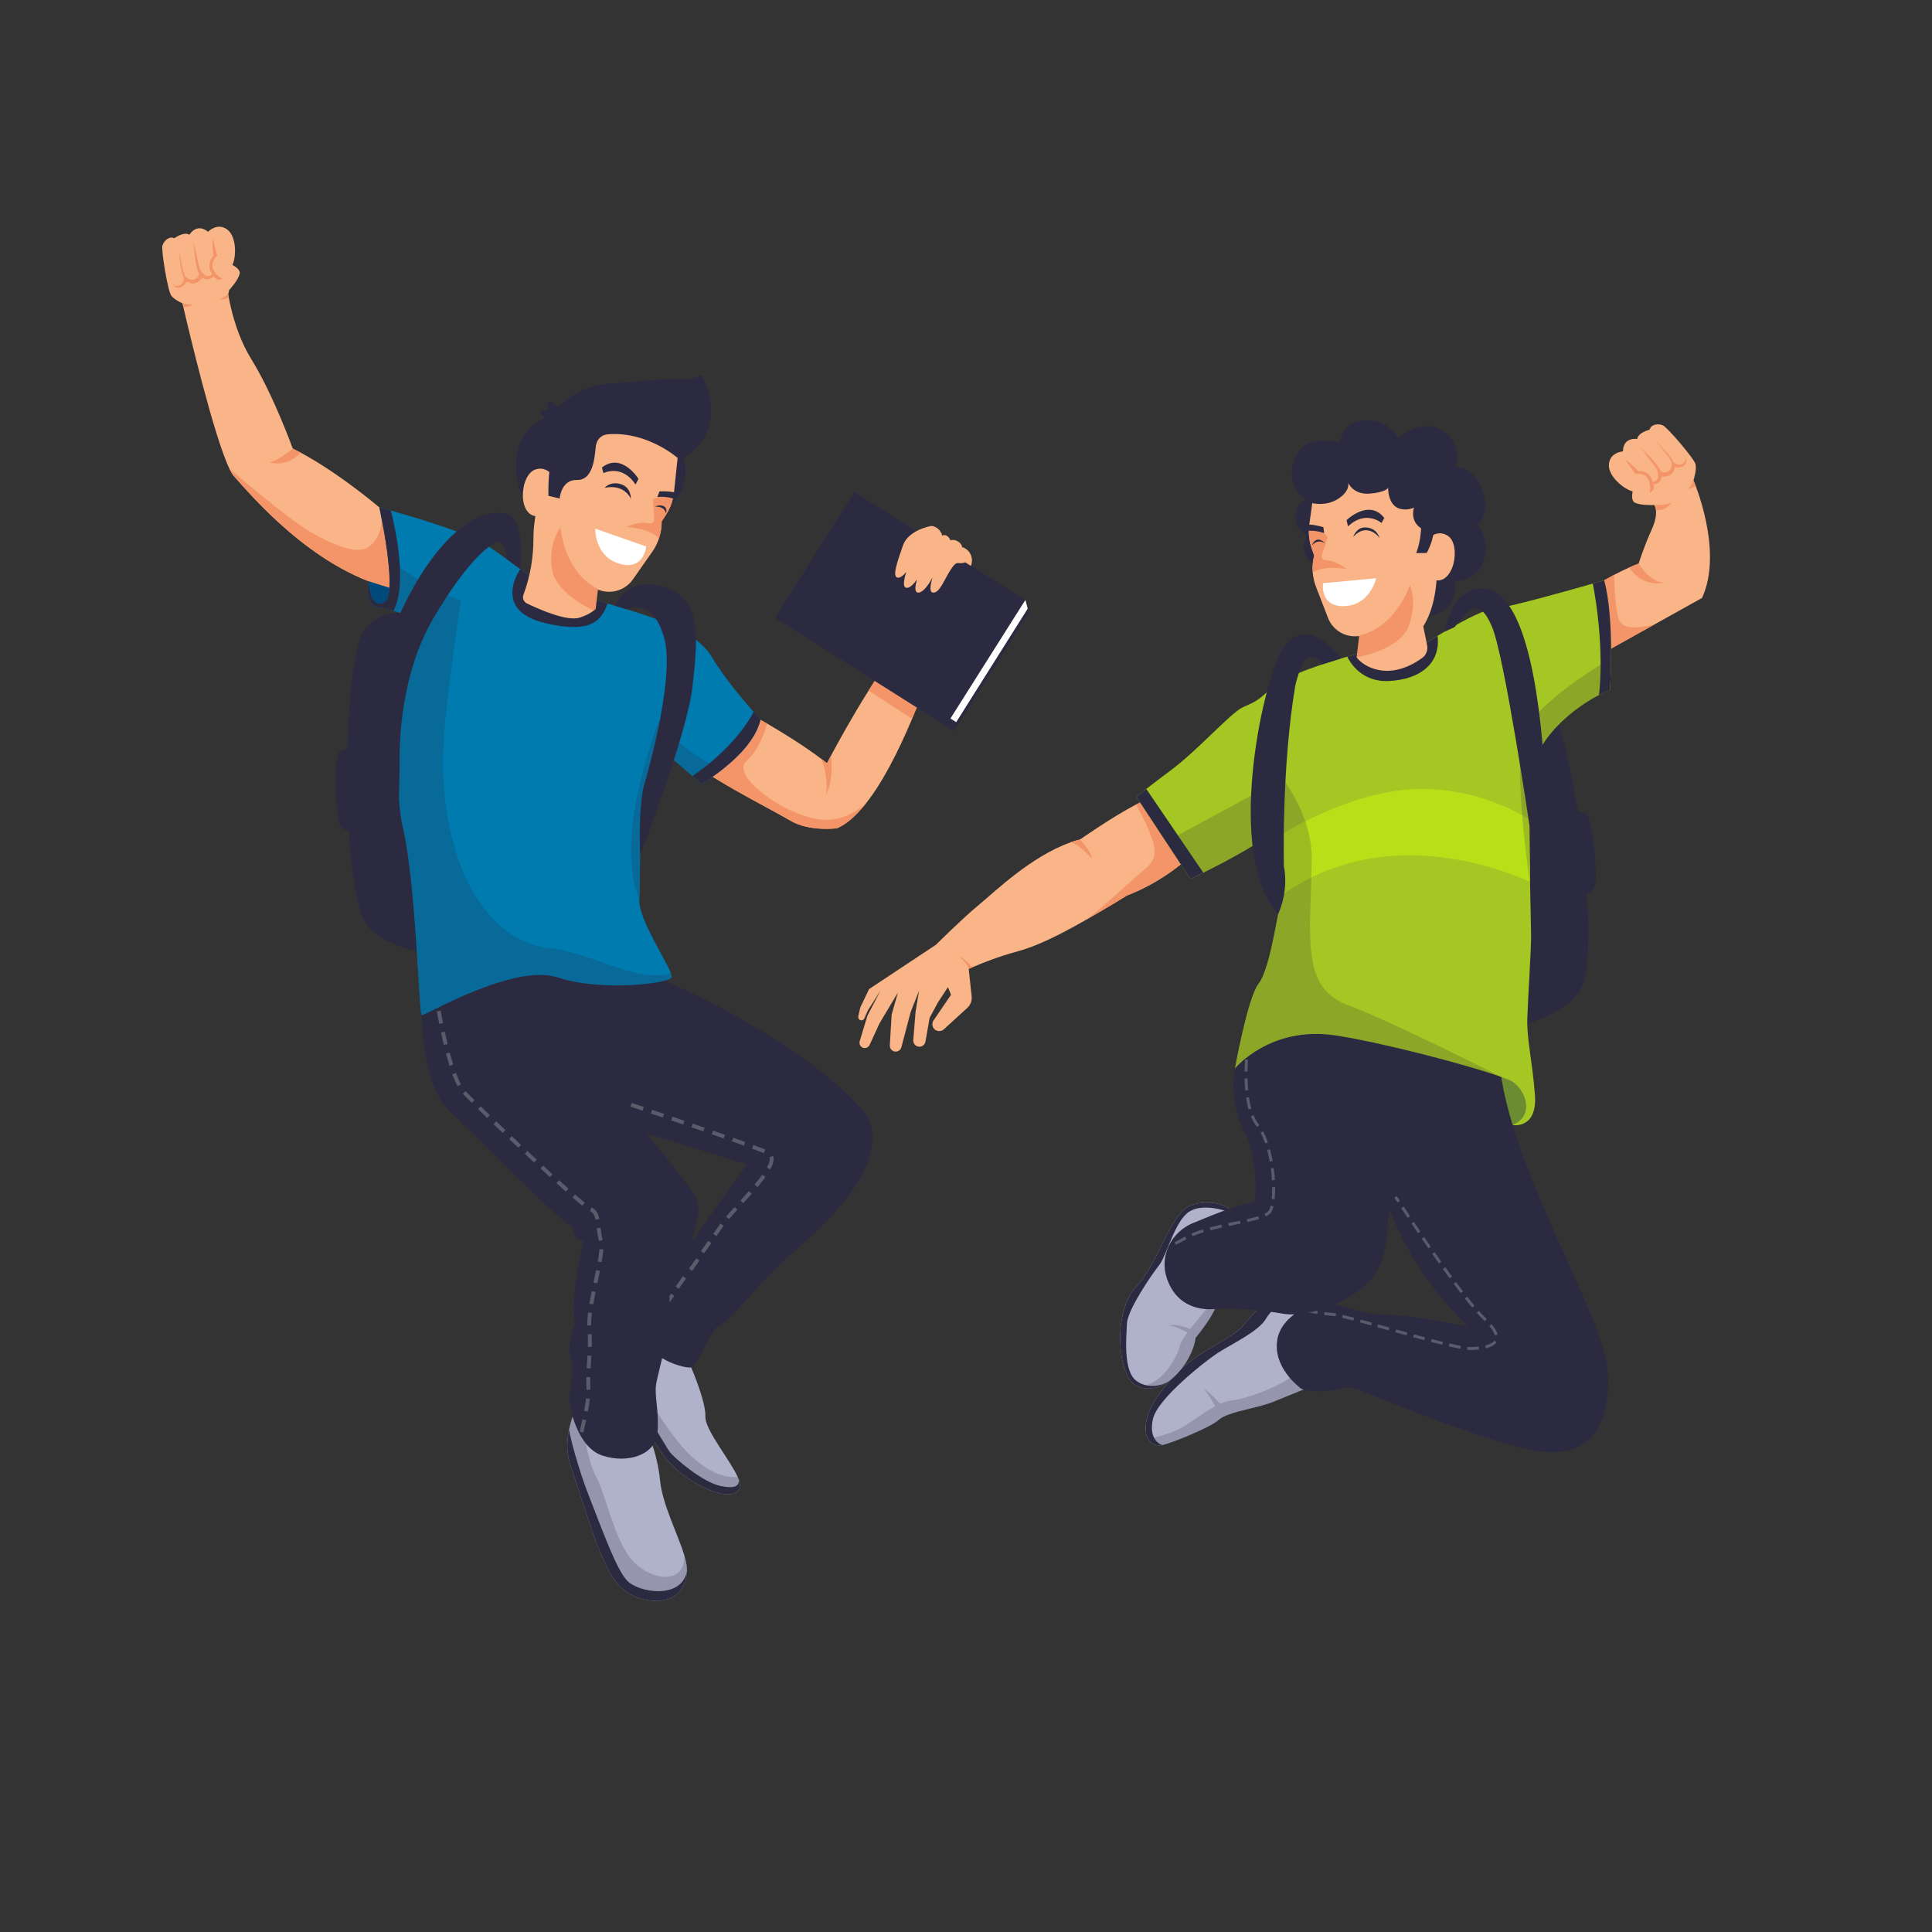 <?xml version="1.0" encoding="utf-8"?>
<!-- Generator: Adobe Illustrator 16.0.0, SVG Export Plug-In . SVG Version: 6.00 Build 0)  -->
<!DOCTYPE svg PUBLIC "-//W3C//DTD SVG 1.1//EN" "http://www.w3.org/Graphics/SVG/1.1/DTD/svg11.dtd">
<svg version="1.1" xmlns="http://www.w3.org/2000/svg" xmlns:xlink="http://www.w3.org/1999/xlink" x="0px" y="0px" width="500px"
	 height="500px" viewBox="0 0 500 500" enable-background="new 0 0 500 500" xml:space="preserve">
<rect x="0" y="0" width="500" height="500" fill="#333333" stroke="none"/>
<g id="BACKGROUND" display="none">
	<rect display="inline" fill="#F9FFF3" width="500" height="500"/>
</g>
<g id="OBJECTS">
	<path display="none" opacity="0.1" fill="#B0B1CA" d="M411.245,180.794c-8.958-34.793-41.655-32.63-72.635-26.174
		c-16.665,3.473-40.001,8.278-64.354,1.182c-52.415-15.274-112.683-19.089-142.383,0s-47.555,42.09-38.991,74.224
		c8.564,32.134,30.321,61.025,11.818,78.223c-18.502,17.198-18.192,82.333,57.893,87.404c76.084,5.072,68.539-67.943,118.787-64.553
		c50.247,3.39,153.394,52.817,157.75,16.982c4.357-35.835-51.605-61.396-31.544-120.901
		C411.568,215.373,415.339,196.696,411.245,180.794z"/>
	<g display="none">
		<path display="inline" opacity="0.1" fill="#B0B1CA" d="M236.293,123.852c0,0,1.943-12.478,7.414-11.992
			c1.514,0.135,2.544,1.669,3.219,3.317c0.416,1.016,1.869,0.944,2.17-0.111c1.448-5.07,4.408-12.809,8.996-12.809
			c4.745,0,4.902,8.854,4.558,14.247c-0.052,0.812,1.001,1.173,1.459,0.5c1.252-1.842,3.078-3.611,5.3-3.098
			c4.326,0.999,3.161,9.946,3.161,9.946H236.293z"/>
		<path display="inline" opacity="0.1" fill="#B0B1CA" d="M36.201,241.2c0,0,1.943-12.478,7.414-11.992
			c1.515,0.134,2.544,1.669,3.219,3.317c0.416,1.015,1.87,0.944,2.171-0.111c1.447-5.07,4.408-12.81,8.996-12.81
			c4.745,0,4.902,8.854,4.558,14.247c-0.052,0.813,1.001,1.173,1.458,0.5c1.251-1.842,3.078-3.61,5.3-3.098
			c4.327,0.999,3.162,9.946,3.162,9.946H36.201z"/>
		<path display="inline" opacity="0.1" fill="#B0B1CA" d="M421.164,191.346c0,0,1.942-12.478,7.414-11.992
			c1.514,0.134,2.544,1.669,3.219,3.317c0.416,1.015,1.869,0.944,2.171-0.111c1.447-5.07,4.408-12.81,8.996-12.81
			c4.745,0,4.902,8.854,4.558,14.247c-0.052,0.813,1.001,1.173,1.459,0.5c1.251-1.842,3.078-3.61,5.299-3.098
			c4.327,0.999,3.162,9.946,3.162,9.946H421.164z"/>
	</g>
	<g>
		<g>
			<g>
				<path fill="#F9B587" d="M305.588,223.668c0,0-5.714,4.961-13.936,8.086c0,0-4.72,2.951-10.761,6.392c0,0-0.003,0-0.003,0.002
					c-7.114,4.053-12.608,6.737-17.854,8.161c-4.415,1.196-8.335,2.701-11.298,3.984c-0.36,0.156-0.706,0.309-1.034,0.457h-0.003
					c-2.933,1.317-4.687,2.301-4.687,2.301l-3.676-8.659c0,0,6.681-6.638,10.628-9.905c4.89-4.05,13.75-12.756,24.139-16.513
					c0,0,0,0,0-0.003c0.829-0.298,1.623-0.533,2.376-0.69c0,0,8.351-5.847,14.458-9.037c2.025-1.056,3.802-1.82,4.949-1.983
					C298.888,206.262,308.669,215.254,305.588,223.668z"/>
				<path fill="#F39568" d="M282.605,222.215c0,0-3.479-3.858-5.501-4.24c0,0,0,0,0-0.003c0.829-0.298,1.623-0.533,2.376-0.69
					C279.48,217.282,282.297,220.119,282.605,222.215z"/>
				<path fill="#F39568" d="M305.588,223.668c0,0-5.714,4.961-13.936,8.086c0,0-4.72,2.951-10.761,6.392
					c4.203-2.98,10.842-9.352,15.94-13.711c3.481-2.977,1.559-6.778,0.145-10.335c-0.589-1.48-2.118-4.055-2.839-5.737
					c-0.031-0.072-0.135-0.078-0.199-0.118c2.025-1.056,3.802-1.82,4.949-1.983C298.888,206.262,308.669,215.254,305.588,223.668z"
					/>
			</g>
			<path fill="#F9B587" d="M250.351,247.464l1.113,10.422c0.118,1.103-0.297,2.196-1.116,2.945l-6.082,5.555
				c-0.725,0.662-1.849,0.61-2.509-0.115l0,0c-0.553-0.608-0.617-1.517-0.153-2.195l4.516-6.614l-0.782-2l-2.636,4.015l-2.12,3.949
				l-1.076,6.148c-0.157,0.895-1.029,1.477-1.915,1.277l0,0c-0.773-0.174-1.3-0.891-1.236-1.68l0.602-7.382l0.887-5.367
				l-2.179,5.533l-2.388,9.064c-0.158,0.6-0.664,1.044-1.279,1.123l0,0c-0.948,0.122-1.772-0.648-1.715-1.602l0.473-7.956
				l1.629-5.725l-4.756,7.964l-2.583,5.617c-0.285,0.62-0.984,0.936-1.638,0.74l0,0c-0.727-0.218-1.139-0.983-0.919-1.71
				l1.999-6.608l3.371-6.473l-3.279,5.147l-0.885,2.021c-0.184,0.421-0.675,0.613-1.096,0.429l0,0
				c-0.365-0.16-0.566-0.557-0.479-0.945l0.519-2.305l2.278-4.758l17.511-11.614C242.429,244.367,245.362,243.377,250.351,247.464z"
				/>
			<path fill="#F39568" d="M251.542,250.379c-0.36,0.155-0.511,0.224-0.838,0.372h-0.003c0,0-0.268-1.378-2.406-3.146
				C248.401,247.639,250.001,248.139,251.542,250.379z"/>
		</g>
		<path fill="#2C2A40" d="M412.664,229.656c-0.362,0.71-1.142,1.184-1.983,1.5c0.693,10.62,0.444,19.733-1.151,23.845
			c-4.919,12.663-46.793,18.853-56.86,9.658c-10.065-9.194-15.547-69.893-1.979-79.47c10.129-7.152,31.384-8.316,41.506-8.447
			c4.236-0.054,8.094,2.472,9.681,6.399c2.541,6.291,4.811,16.264,6.456,26.887c0.602,0.018,1.245,0.109,1.864,0.331
			C412.295,211.114,413.651,227.724,412.664,229.656z"/>
		<g>
			<path fill="#B0B1CA" d="M335.814,354.94c0.362,1.482,1.042,2.97,2.132,4.42c0,0-4.435,1.792-8.549,3.47
				c-3.134,1.279-8.266,2.041-11.59,3.31c-0.828,0.317-1.543,0.667-2.089,1.063c-0.141,0.101-0.27,0.206-0.385,0.314
				c-1.838,1.712-11.469,5.743-14.509,6.468c-0.308,0.073-0.546,0.113-0.705,0.113c-0.908,0-2.185-0.393-2.959-1.636v-0.003
				c-0.695-1.117-0.987-2.916-0.247-5.73c0.715-2.726,3.02-6.017,5.303-8.78c2.783-3.367,6.146-6.204,9.921-8.403
				c3.541-2.062,8-4.754,8.871-5.71c2.778-3.056,5.263-6.579,9.209-8.142c0.979-0.386,2.265-0.504,3.644-0.456
				c4.183,0.139,9.234,1.757,9.234,1.757S333.593,345.9,335.814,354.94z"/>
			<path fill="#2C2A40" d="M333.861,335.238c-1.912,1.384-4.949,3.804-6.197,6.007c-1.887,3.33-9.288,6.783-12.495,8.881
				c-3.207,2.097-15.563,11.76-16.775,17.063c-1.053,4.605,1.063,6.359,2.431,6.796c-0.307,0.072-0.546,0.111-0.703,0.111
				c-1.728,0-4.769-1.416-3.207-7.368c0.715-2.727,3.02-6.018,5.304-8.78c2.782-3.367,6.146-6.204,9.92-8.402
				c3.54-2.063,8-4.756,8.87-5.711c2.778-3.057,5.263-6.579,9.21-8.141C331.196,335.307,332.482,335.19,333.861,335.238z"/>
			<path opacity="0.2" fill="#2C2A40" d="M337.946,359.36c0,0-4.435,1.792-8.549,3.47c-3.134,1.279-8.266,2.041-11.59,3.31
				c-0.828,0.317-1.543,0.667-2.089,1.063c-0.141,0.101-0.27,0.206-0.385,0.314c-1.838,1.712-11.469,5.743-14.509,6.468
				c-0.308,0.073-0.546,0.113-0.705,0.113c-0.908,0-2.185-0.393-2.959-1.636v-0.003c0,0,6.291-1.392,9.563-3.487
				c2.109-1.354,4.988-3.544,7.757-5.019c-0.621-1.208-1.548-2.743-2.927-4.591c0.093,0.065,2.285,1.659,4.251,3.941
				c1.057-0.468,2.073-0.79,3-0.876c3.229-0.294,13.394-3.669,17.01-7.487C336.177,356.423,336.856,357.91,337.946,359.36z"/>
		</g>
		<g>
			<path fill="#B0B1CA" d="M314.231,326.145c-0.086,4.938,0.954,8.997,0.772,10.701c-0.327,3.126-5.59,9.375-5.59,9.375
				c-0.397,3.571-3.238,8.622-7.023,11.3v0.002c-0.018,0.013-0.035,0.025-0.053,0.035c-0.035,0.028-0.078,0.056-0.124,0.084
				c-2.207,1.51-4.719,2.207-7.253,1.341c-0.281-0.096-0.561-0.209-0.843-0.345c-4.845-2.333-6.35-19.049,0-25.738
				c6.126-6.455,8.715-19.735,14.803-21.216c6.083-1.479,9.209,1.15,9.209,1.15c-0.161,0.239-0.314,0.48-0.458,0.723
				C315.062,317.819,314.3,322.254,314.231,326.145z"/>
			<path fill="#2C2A40" d="M318.129,312.833c-0.16,0.239-0.313,0.481-0.458,0.723c-0.577-0.212-6.351-2.244-9.902,0.018
				c-3.742,2.383-5.84,11.432-7.813,13.898c-1.974,2.467-8.142,11.511-8.304,15.049c-0.166,3.535-0.987,12.25,2.383,14.801
				c3.182,2.405,7.035,1.036,8.18,0.321c-2.451,1.678-5.281,2.349-8.096,0.994c-4.846-2.331-6.351-19.047,0-25.737
				c6.125-6.456,8.716-19.735,14.801-21.216C315.004,310.203,318.129,312.833,318.129,312.833z"/>
			<path opacity="0.2" fill="#2C2A40" d="M315.004,336.846c-0.302,2.882-4.797,8.418-5.499,9.264l-0.058,0.07
				c-0.021,0.028-0.033,0.041-0.033,0.041c-0.397,3.571-3.238,8.622-7.023,11.3v0.002c-0.018,0.013-0.035,0.025-0.053,0.035
				c-0.035,0.028-0.078,0.056-0.124,0.084c-2.207,1.51-4.719,2.207-7.253,1.341c0.396-0.199,0.894-0.37,1.521-0.498
				c4.311-0.884,8.021-6.858,8.838-10.13c0.244-0.974,1.007-2.199,1.971-3.495c-1.472-0.849-3.433-1.782-4.952-1.805
				c0,0,1.98-0.718,5.627,0.921c2.217-2.816,5.025-5.773,5.346-7.13c0.503-2.134,0.921-10.701,0.921-10.701
				C314.146,331.082,315.186,335.142,315.004,336.846z"/>
		</g>
		<g>
			<path fill="#F9B587" d="M440.489,154.745l-12.335,6.873l-12.458,6.942c0,0-5.016-11.348-0.535-18.379
				c0,0,1.046-0.612,2.575-1.416c1.12-0.589,2.502-1.28,3.92-1.912c0.81-0.36,1.634-0.701,2.428-0.989c0,0,1.233-4.098,3.33-8.711
				c1.113-2.445,1.254-4.115,1.14-5.141c-0.101-0.91-0.399-1.32-0.399-1.32s6.414-3.234,10.114-6.367
				C438.269,124.325,446.163,142.41,440.489,154.745z"/>
			<path fill="#F39568" d="M430.375,150.84c0,0-5.289,1.322-8.719-3.986c0.81-0.36,1.634-0.701,2.428-0.989
				C424.084,145.864,426.509,150.181,430.375,150.84z"/>
			<path fill="#F39568" d="M428.154,161.618l-12.458,6.942c0,0-5.016-11.348-0.535-18.379c0,0,1.046-0.612,2.575-1.416
				c0,0,0.139,9.646,1.456,12.026C420.507,163.175,424.947,162.365,428.154,161.618z"/>
			<g>
				<path fill="#F9B587" d="M438.269,124.325c-1.479,1.65-7.973,6.293-8.925,6.747c-0.333,0.158-0.792-0.044-1.246-0.375
					c-0.441,0.022-3.345,0.141-4.938-0.58c-0.876-0.397-0.864-1.635-0.637-2.948c-2.104-0.508-6.204-3.72-6.147-6.777
					c0.062-3.33,3.639-3.577,3.639-3.577c0.062-3.824,3.7-3.207,3.7-3.207c0.185-1.665,3.207-2.405,3.207-2.405
					c0.309-1.418,2.282-1.665,3.454-1.11s8.141,8.634,8.449,10.114C439.132,121.688,438.269,124.325,438.269,124.325z"/>
				<path fill="#F39568" d="M427.92,125.327c0.506,1.912-1.103,2.158-1.103,2.158c0.325-0.249,0.301-1.065,0.21-1.769
					c0,0-0.013-0.479-0.19-1.051c-0.002-0.002-0.002-0.002-0.002-0.005c-0.195-0.625-0.593-1.359-1.395-1.72
					c-1.442-0.644-2.097-0.205-2.097-0.205l-2.866-3.886c1.479,0.893,3.453,3.022,3.453,3.022c2.549-0.104,3.501,1.774,3.831,2.803
					c0.501-0.04,1.057-0.257,1.256-0.952c0.4-1.389-0.522-2.729-0.522-2.729l-3.979-5.289c0,0,5.428,5.057,5.551,7.031
					C430.229,125.356,427.92,125.327,427.92,125.327z"/>
				<path fill="#F39568" d="M428.493,114.041c0,0,3.55,4.238,4.021,5.396c0.513,1.265-0.289,2.529-1.214,2.775
					s-1.452-0.226-1.452-0.226l0.003,1.336c0,0,3.587,0.555,3.551-2.85C433.384,118.771,428.493,114.041,428.493,114.041z"/>
				<path fill="#F39568" d="M433.175,119.687c0,0,0.869,0.83,1.918,0.491c1.048-0.339,1.264-1.048,1.018-1.696
					c0,0,0.637,0.626,0.093,1.542c-0.71,1.192-2.473,0.978-3.028,0.833V119.687z"/>
			</g>
			<path fill="#F39568" d="M432.514,130.118c0,0-1.093,2.107-3.96,1.895c-0.101-0.91-0.399-1.32-0.399-1.32
				S430.498,130.858,432.514,130.118z"/>
		</g>
		<path fill="#6C8C31" d="M391.475,291.172c0,0-3.624-7.948-2.961-12.457s6.769,2.584,7.57,4.495
			C396.886,285.122,395.745,290.375,391.475,291.172z"/>
		<path fill="#2C2A40" d="M345.463,337.566c-3.592,1.552-7.376,2.462-10.489,2.581c3.288-2.411,7.166-3.302,7.166-3.302
			C343.179,336.972,344.311,337.231,345.463,337.566z"/>
		<g>
			<path fill="none" d="M359.574,312.764c-0.703,3.055,0.146,6.902-2.14,13.884c-1.562,4.769-6.544,8.575-11.972,10.919
				c4.865,1.416,10.072,2.581,10.072,2.581c8.494-0.297,24.514,3.194,24.514,3.194C365.001,329.28,359.574,312.764,359.574,312.764z
				"/>
			<path fill="#2C2A40" d="M416.147,355.43c-0.656-14.309-24.21-50.737-27.876-78.367l-14.76-5.323
				c-1.959-0.565-1.103-0.239-3.411-0.925c0,0-34.868-18.009-50.491,5.674c0,0-1.974,8.387,2.795,17.269
				c1.983,3.692,3.454,15.129,1.974,17.434c0,0-1.974,0.163-6.249,1.643c-2.62,0.907-6.662,2.556-9.398,3.696
				c-3.447,1.437-6.092,4.371-7.007,7.992c-0.473,1.868-0.533,4.04,0.289,6.404c2.63,7.563,9.209,8.388,13.484,7.729
				c0,0,9.212,0,16.447,1.315c0.897,0.162,1.922,0.219,3.029,0.178c-2.001,1.468-3.784,3.498-4.345,6.236
				c-1.479,7.237,5.523,12.499,5.523,12.499s0.726,1.48,6.318,1.152c5.59-0.33,5.575-1.825,10.195,0.047
				c4.621,1.873,37.004,15.248,47.693,15.741C411.051,376.317,416.807,369.738,416.147,355.43z M355.535,340.147
				c0,0-5.207-1.165-10.072-2.581c5.428-2.344,10.41-6.15,11.972-10.919c2.285-6.981,1.437-10.829,2.14-13.884
				c0,0,5.427,16.517,20.475,30.578C380.049,343.342,364.029,339.851,355.535,340.147z"/>
			<g>
				<g>
					<path fill="#5B5B6C" d="M319.385,316.232c-0.502,0.104-1.012,0.211-1.524,0.319l0.156,0.739
						c0.512-0.108,1.021-0.215,1.522-0.319c0.514-0.107,1.02-0.212,1.515-0.317l-0.156-0.739
						C320.403,316.021,319.897,316.126,319.385,316.232z"/>
					<path fill="#5B5B6C" d="M303.96,321.514l0.368,0.659c0.892-0.498,1.807-0.992,2.718-1.469l-0.35-0.669
						C305.778,320.515,304.857,321.012,303.96,321.514z"/>
					<path fill="#5B5B6C" d="M313.057,317.667l0.192,0.73c0.885-0.233,1.866-0.471,3.003-0.724l-0.165-0.737
						C314.941,317.192,313.95,317.432,313.057,317.667z"/>
					<path fill="#5B5B6C" d="M329.183,305.448l0.754-0.043c-0.059-1.031-0.158-2.079-0.295-3.114l-0.749,0.099
						C329.027,303.406,329.125,304.436,329.183,305.448z"/>
					<path fill="#5B5B6C" d="M322.979,274.229l-0.754-0.05c-0.069,1.05-0.111,2.099-0.126,3.116l0.755,0.011
						C322.867,276.301,322.91,275.266,322.979,274.229z"/>
					<path fill="#5B5B6C" d="M328.618,300.619l0.743-0.133c-0.189-1.063-0.419-2.092-0.682-3.059l-0.729,0.198
						C328.208,298.571,328.433,299.578,328.618,300.619z"/>
					<path fill="#5B5B6C" d="M308.346,319.229l0.3,0.693c0.833-0.36,1.774-0.7,2.877-1.036l-0.22-0.723
						C310.172,318.509,309.205,318.857,308.346,319.229z"/>
					<path fill="#5B5B6C" d="M328.315,313.38c-0.185,0.252-0.536,0.505-1.046,0.753l0.331,0.68c0.63-0.308,1.063-0.63,1.324-0.986
						s0.48-0.903,0.651-1.626l-0.735-0.173C328.657,312.803,328.454,313.191,328.315,313.38z"/>
					<path fill="#5B5B6C" d="M328.144,295.675c-0.369-1.071-0.786-2.049-1.24-2.902l-0.667,0.354
						c0.436,0.819,0.837,1.759,1.192,2.793L328.144,295.675z"/>
					<path fill="#5B5B6C" d="M322.857,279.101l-0.755,0.015c0.021,1.088,0.077,2.139,0.167,3.123l0.752-0.069
						C322.934,281.203,322.878,280.171,322.857,279.101z"/>
					<path fill="#5B5B6C" d="M329.999,307.23l-0.755,0.008c0.001,0.113,0.001,0.225,0.001,0.337c0,0.985-0.042,1.898-0.126,2.716
						l0.751,0.077c0.086-0.843,0.13-1.782,0.13-2.793C330.001,307.462,330,307.346,329.999,307.23z"/>
					<path fill="#5B5B6C" d="M323.851,286.93c-0.254-0.901-0.463-1.905-0.62-2.985l-0.747,0.109
						c0.162,1.111,0.378,2.148,0.641,3.081L323.851,286.93z"/>
					<path fill="#5B5B6C" d="M324.419,288.601l-0.699,0.285c0.398,0.976,0.874,1.823,1.415,2.518
						c0.06,0.077,0.118,0.155,0.177,0.235l0.609-0.446c-0.063-0.086-0.126-0.17-0.19-0.253
						C325.232,290.3,324.791,289.513,324.419,288.601z"/>
					<path fill="#5B5B6C" d="M322.66,315.531l0.167,0.736c1.268-0.289,2.23-0.539,3.031-0.79l-0.226-0.721
						C324.852,315.001,323.907,315.247,322.66,315.531z"/>
				</g>
			</g>
			<g>
				<g>
					<path fill="#5B5B6C" d="M361.68,311.215c-0.53-0.808-0.827-1.266-0.827-1.266l0.634-0.41c0,0,0.296,0.456,0.824,1.261
						L361.68,311.215z"/>
				</g>
				<g>
					<path fill="#5B5B6C" d="M347.34,341.03c0.799,0.191,1.75,0.435,2.908,0.742l0.194-0.729c-1.164-0.31-2.121-0.554-2.927-0.747
						L347.34,341.03z"/>
					<path fill="#5B5B6C" d="M342.772,339.58l-0.096,0.749c0.762,0.098,1.444,0.163,2.03,0.195c0.211,0.011,0.525,0.056,0.935,0.133
						l0.141-0.741c-0.448-0.085-0.787-0.133-1.034-0.146C344.181,339.739,343.516,339.675,342.772,339.58z"/>
					<path fill="#5B5B6C" d="M351.941,342.229c0.916,0.25,1.887,0.519,2.897,0.8l0.202-0.728c-1.011-0.281-1.983-0.551-2.901-0.801
						L351.941,342.229z"/>
					
						<rect x="356.574" y="343.166" transform="matrix(-0.963 -0.27 0.27 -0.963 610.063 771.032)" fill="#5B5B6C" width="3.008" height="0.756"/>
					<path fill="#5B5B6C" d="M361.114,344.786c0.964,0.27,1.934,0.54,2.899,0.807l0.201-0.728c-0.965-0.267-1.935-0.537-2.897-0.806
						L361.114,344.786z"/>
					<path fill="#5B5B6C" d="M373.011,326.529c-0.581-0.82-1.158-1.643-1.728-2.458l-0.619,0.433
						c0.569,0.816,1.147,1.64,1.729,2.462L373.011,326.529z"/>
					<path fill="#5B5B6C" d="M387.594,345.393c-0.207-0.804-0.728-1.691-1.589-2.714l-0.577,0.486
						c0.776,0.921,1.259,1.734,1.435,2.416L387.594,345.393z"/>
					<path fill="#5B5B6C" d="M375.785,330.391c-0.584-0.799-1.172-1.612-1.759-2.433l-0.613,0.439
						c0.588,0.822,1.177,1.638,1.763,2.438L375.785,330.391z"/>
					<path fill="#5B5B6C" d="M338.014,339.271l-0.052,0.26c1.055,0.211,2.053,0.394,2.969,0.542l0.12-0.745
						c-0.439-0.071-0.901-0.151-1.379-0.239C339.12,339.158,338.567,339.22,338.014,339.271z"/>
					<path fill="#5B5B6C" d="M362.644,312.677c0.479,0.724,1.039,1.568,1.666,2.507l0.628-0.42c-0.626-0.937-1.187-1.78-1.664-2.503
						L362.644,312.677z"/>
					<path fill="#5B5B6C" d="M380.788,348.627c-0.269,0.008-0.613-0.01-1.033-0.055l-0.082,0.75
						c0.379,0.041,0.708,0.063,0.979,0.063c0.056,0,0.108-0.001,0.161-0.003c0.701-0.023,1.354-0.068,1.941-0.133l-0.083-0.751
						C382.104,348.562,381.469,348.604,380.788,348.627z"/>
					<path fill="#5B5B6C" d="M384.415,341.014c-0.492-0.468-1.063-1.066-1.698-1.782l-0.565,0.501
						c0.649,0.731,1.236,1.347,1.744,1.828c0.125,0.119,0.245,0.235,0.362,0.351l0.529-0.538
						C384.668,341.255,384.544,341.135,384.415,341.014z"/>
					<path fill="#5B5B6C" d="M381.58,337.91c-0.581-0.696-1.215-1.48-1.882-2.33l-0.594,0.467c0.672,0.855,1.31,1.645,1.896,2.347
						L381.58,337.91z"/>
					<path fill="#5B5B6C" d="M376.216,332.251c0.628,0.846,1.237,1.655,1.812,2.406l0.6-0.46c-0.572-0.747-1.179-1.553-1.805-2.396
						L376.216,332.251z"/>
					<path fill="#5B5B6C" d="M384.352,348.217l0.176,0.734c1.401-0.336,2.315-0.852,2.797-1.576l-0.629-0.417
						C386.33,347.508,385.541,347.932,384.352,348.217z"/>
					<path fill="#5B5B6C" d="M365.706,346.06c0.983,0.269,1.956,0.532,2.906,0.784l0.194-0.729c-0.949-0.252-1.92-0.515-2.901-0.783
						L365.706,346.06z"/>
					<path fill="#5B5B6C" d="M374.947,348.436c1.131,0.26,2.128,0.469,2.963,0.62l0.135-0.742c-0.823-0.15-1.81-0.356-2.929-0.613
						L374.947,348.436z"/>
					<path fill="#5B5B6C" d="M367.958,320.584c0.553,0.808,1.122,1.637,1.704,2.479l0.621-0.43c-0.581-0.841-1.15-1.668-1.702-2.475
						L367.958,320.584z"/>
					<path fill="#5B5B6C" d="M367.595,318.71c-0.59-0.868-1.152-1.702-1.682-2.489l-0.627,0.421c0.53,0.788,1.094,1.623,1.685,2.492
						L367.595,318.71z"/>
					<path fill="#5B5B6C" d="M370.313,347.291c1.049,0.272,2.031,0.521,2.922,0.738l0.179-0.733
						c-0.887-0.217-1.866-0.464-2.911-0.735L370.313,347.291z"/>
				</g>
			</g>
		</g>
		<path fill="#2C2A40" d="M345.463,337.566c-3.592,1.552-7.376,2.462-10.489,2.581c3.288-2.411,7.166-3.302,7.166-3.302
			C343.179,336.972,344.311,337.231,345.463,337.566z"/>
		<g>
			<path fill="#A5C723" d="M416.944,170.41c-0.052,4.761-0.303,8.222-0.303,8.222c-0.884,0.323-1.826,0.738-2.808,1.236
				c-6.508,3.298-14.592,10.179-16.559,17.185c-0.781,2.788-1.145,8.545-1.285,15.056c-0.115,5.262-0.084,11.015-0.012,16.089
				c0.005,0.274,0.007,0.548,0.012,0.817c0.102,6.426,0.26,11.624,0.26,13.102c0,4.11-0.824,16.282-0.987,21.544
				c-0.165,5.262,1.315,10.854,1.974,19.735c0.656,8.881-5.763,7.775-5.763,7.775c6.251-2.63,3.012-10.114-0.981-11.723
				c-0.595-0.239-1.283-0.498-2.056-0.77c-0.002-0.003-0.002-0.003-0.002-0.003c-9.547-3.379-31.688-9.083-42.972-10.74
				c-16.807-2.468-25.854,8.553-25.854,8.553s3.289-18.256,6.086-21.875c2.795-3.616,4.44-15.458,5.59-20.391
				c0.156-0.659,0.24-1.495,0.274-2.45c0.157-4.418-0.807-11.358-1.369-14.952c-0.225-1.433-0.385-2.333-0.385-2.333
				c-1.7,2.795-12.739,8.55-18.389,11.368c-1.996,0.997-3.32,1.623-3.32,1.623l-4.685-7.11l-9.293-14.106
				c0,0,0.616-0.56,2.541-2.077c1.369-1.078,3.399-2.64,6.34-4.83c7.07-5.262,15.458-14.802,18.583-16.282
				c3.126-1.48,3.619-1.315,7.729-5.262c2.884-2.768,13.348-6.12,19.343-7.876c2.554-0.748,4.295-1.207,4.295-1.207
				c8.013,2.428,13.936-0.95,13.936-0.95s2.19-1.436,5.156-3.231c4.808-2.914,11.656-6.772,14.503-6.994
				c3.606-0.281,19.118-4.643,25.673-6.522c1.815-0.518,2.943-0.849,2.943-0.849C416.735,156.011,417.007,164.285,416.944,170.41z"
				/>
			<g>
				<path fill="#2C2A40" d="M359.44,176.25c-7.092,0.355-10.104-4.902-10.785-6.315c2.554-0.748,4.295-1.207,4.295-1.207
					c8.013,2.428,13.936-0.95,13.936-0.95s2.19-1.436,5.156-3.231C372.9,171.784,367.434,175.847,359.44,176.25z"/>
				<path fill="#2C2A40" d="M311.417,225.854c-1.996,0.997-3.32,1.623-3.32,1.623l-13.978-21.216c0,0,0.616-0.56,2.541-2.077
					L311.417,225.854z"/>
				<path fill="#2C2A40" d="M416.642,178.632c-0.884,0.323-1.826,0.738-2.808,1.236c1.226-11.935-0.679-23.961-1.616-28.838
					c1.815-0.518,2.943-0.849,2.943-0.849C417.959,160.542,416.642,178.632,416.642,178.632z"/>
			</g>
			<path fill="#B8E019" d="M395.979,228.198c-11.525-5.045-39.619-14.091-64.419,3.575c0.157-4.418-0.807-11.358-1.369-14.952
				c3.762-2.378,21.814-13.166,39.086-12.636c11.891,0.365,21.247,4.655,26.714,7.924
				C395.875,217.371,395.906,223.124,395.979,228.198z"/>
		</g>
		<g>
			<path fill="#2C2A40" d="M340.366,129.147c0,0-4.563-1.027-5.127,4.271c-0.483,4.541,5.282,6.242,5.282,6.242
				S342.37,131.952,340.366,129.147z"/>
			<path fill="#2C2A40" d="M342.616,136.841c0,0-4.563-1.027-5.126,4.271c-0.484,4.541,5.281,6.242,5.281,6.242
				S344.62,139.646,342.616,136.841z"/>
			<path fill="#2C2A40" d="M339.607,130.216c0,0-7.26-2.79-4.777-10.796c2.483-8.006,11.943-4.819,11.943-4.819
				s0.349-5.58,6.593-5.867c6.243-0.288,8.51,4.697,8.51,4.697s4.223-4.196,9.361-2.938c5.14,1.258,6.881,7.494,5.287,10.445
				c0,0,3.266-0.581,5.748,3.223s3.118,9.444,0.036,11.539c0,0,3.662,4.01,1.664,9.454c-1.997,5.443-7.365,5.313-7.365,5.313
				s1.033,7.093-5.854,8.821s-6.244-4.396-6.244-4.396S352.436,127.049,339.607,130.216z"/>
			<g>
				<path fill="#F9B587" d="M368.343,162.11l0.997,4.882c0.254,1.241-0.234,2.522-1.26,3.267
					c-8.839,6.422-15.574,2.005-16.991-0.173c1.068-1.001,20.044-18.958,20.35-29.053
					C371.438,141.033,373.617,153.59,368.343,162.11z"/>
				<path fill="#F9B587" d="M340.111,143.763c-0.37,1.447-0.494,2.936-0.371,4.407c0.102,1.271,0.387,2.531,0.853,3.735l3.096,8.009
					c1.151,2.979,4.072,4.895,7.263,4.755c3.657-0.16,8.542-0.994,12.777-3.813c7.99-5.321,8.023-17.541,8.023-17.541
					s-0.658-12.396-10.948-17.091c-10.289-4.695-20.756,0.803-20.756,0.803l-1.198,8.673c-0.067,0.484-0.107,0.969-0.12,1.455
					c-0.046,1.63,0.206,3.259,0.748,4.808L340.111,143.763z"/>
				<path fill="#2C2A40" d="M348.488,134.609c0,0,5.786-5.646,9.77-0.558l-0.721,1.301c0,0-4.025-3.505-8.677,0.874L348.488,134.609
					z"/>
				<path fill="#F39568" d="M340.111,143.763c-0.37,1.447-0.494,2.936-0.371,4.407c1.24-0.88,3.737-1.615,8.763-0.933
					c0,0-2.696-2.19-5.387-2.238c-0.724-0.013-1.228-0.72-1.003-1.408l1.503-4.603c0,0-0.541-0.918-1.686-1.264
					c-0.698-0.21-2.08-0.464-3.201-0.57c-0.046,1.63,0.206,3.259,0.748,4.808L340.111,143.763z"/>
				<path fill="#2C2A40" d="M338.983,135.768c1.951,0.128,3.519,0.686,3.519,0.686l0.18,1.5c-1.391-0.47-2.618-0.629-3.688-0.592
					c-0.528,0.019-0.963-0.378-0.937-0.849c0-0.006,0-0.012,0.001-0.017C338.082,136.063,338.497,135.736,338.983,135.768z"/>
				<path fill="#FFFFFF" d="M342.41,150.935l13.743-1.3c0,0-1.577,7.417-8.886,7.228C341.535,156.713,342.41,150.935,342.41,150.935
					z"/>
				<path fill="#F39568" d="M351.766,164.424c0,0,8.521-1.061,13.104-12.926c0,0,2.122,4.374-0.37,10.66
					c-2.493,6.286-13.411,7.928-13.411,7.928L351.766,164.424z"/>
				<path fill="#F9B587" d="M368.215,141.305c0,0,2.589-4.936,6.367-2.717c3.778,2.219,1.671,13.483-3.812,11.372
					C365.288,147.849,368.215,141.305,368.215,141.305z"/>
			</g>
			<path fill="#2C2A40" d="M350.194,138.961c0,0,0.805-2.452,3-2.463c3.201-0.016,3.817,2.692,3.817,2.692
				S353.902,134.913,350.194,138.961z"/>
			<path fill="#2C2A40" d="M342.987,140.671c0,0-2.206-2.626-3.516,0.56C339.472,141.231,340.949,139.194,342.987,140.671z"/>
			<path fill="#2C2A40" d="M339.607,130.216c0,0,3.731,0.938,6.878-1.233s2.384-4.101,2.384-4.101s1.282,3.196,5.541,2.87
				c4.258-0.326,4.846-1.511,4.846-1.511s-0.178,4.766,3.305,5.494c3.481,0.728,5.589-2.097,5.589-2.097
				s-15.475-13.629-20.795-9.992C342.034,123.282,337.455,125.198,339.607,130.216z"/>
			<path fill="#2C2A40" d="M366.318,130.297c0,0-2.104,4.084,1.465,6.444c0,0-0.115,3.51-1.274,6.401l2.722-0.04
				c0,0,1.997-3.487,1.803-6.477C370.839,133.637,370.817,129.095,366.318,130.297z"/>
		</g>
		<path fill="#F39568" d="M438.269,124.325c0,0-0.616,1.598-1.521,2.215c0,0,1.52-0.066,2.034-0.938L438.269,124.325z"/>
		<path fill="#A5C723" d="M302.339,357.559c0.017-0.013,0.034-0.024,0.052-0.037v0.003
			C302.373,357.536,302.355,357.549,302.339,357.559z"/>
		<path opacity="0.2" fill="#2C2A40" d="M388.435,278.676c-9.547-3.379-31.688-9.083-42.972-10.74
			c-16.807-2.468-25.854,8.553-25.854,8.553s3.289-18.256,6.086-21.875c2.795-3.616,4.44-15.458,5.59-20.391
			c0.156-0.659,0.24-1.495,0.274-2.45c0.157-4.418-0.807-11.358-1.369-14.952c-0.225-1.433-0.385-2.333-0.385-2.333
			c-1.7,2.795-12.739,8.55-18.389,11.368c-1.996,0.997-3.32,1.623-3.32,1.623l-4.685-7.11l-0.645-3.086
			c0,0,12.278-6.661,29.177-15.789c0,0,7.647,9.621,7.526,20.722c-0.215,19.75-3.049,33.222,9.185,37.826
			C360.506,264.504,386.801,277.845,388.435,278.676z"/>
		<path opacity="0.2" fill="#2C2A40" d="M416.944,170.41c-0.052,4.761-0.303,8.222-0.303,8.222
			c-0.884,0.323-1.826,0.738-2.808,1.236c-6.508,3.298-14.592,10.179-16.559,17.185c-0.781,2.788-1.145,8.545-1.285,15.056
			c-0.115,5.262-0.084,11.015-0.012,16.089c0.005,0.274,0.007,0.548,0.012,0.817c0,0-4.347-29.66-1.88-38.376
			C396.551,182.02,416.501,170.662,416.944,170.41z"/>
		<path fill="#2C2A40" d="M335.211,177.482c-3.596,21.38-2.938,46.707-2.938,46.707c1.315,6.743-1.469,12.304-1.469,12.304
			c-13.721-14.832-4.288-59.011,0.811-67.933c6.264-10.962,15.439,1.85,15.439,1.85l-4.692,1.482c0,0-1.627-2.294-3.638-1.806
			C336.714,170.575,335.211,177.482,335.211,177.482z"/>
		<path fill="#2C2A40" d="M373.979,163.388c0,0,1.405-10.808,9.295-11.084c12.499-0.438,15.646,32.414,16.634,50.176
			c0.986,17.762-3.918,21.339-3.918,21.339l-0.152-10.114c0,0-6.467-43.707-9.669-51.396c-3.512-8.43-6.52-4.265-9.675-0.039
			l-2.82,1.299"/>
	</g>
	<g>
		<g>
			<path fill="#F9B587" d="M100.775,152.167c-20.207-5.237-36.001-24.293-40.194-28.887c-0.367-0.402-0.775-1.08-1.208-1.983
				c-0.002-0.002-0.002-0.002-0.002-0.002c-4.009-8.311-10.482-35.634-11.924-41.828c-0.098-0.42-0.171-0.743-0.219-0.957
				c-0.048-0.196-0.07-0.299-0.07-0.299l11.494-5.023c0,0,0.937,11.021,6.473,19.912s10.641,22.985,10.641,22.985
				c10.822,5.326,22.398,15.221,22.398,15.221C104.203,143.968,100.775,152.167,100.775,152.167z"/>
			<path fill="#F39568" d="M100.775,152.167c-20.207-5.237-36.001-24.293-40.194-28.887c-0.367-0.402-0.775-1.08-1.208-1.983
				c0.234,0.199,15.178,13.019,20.796,16.265c5.662,3.272,12.072,6.179,15.221,3.971c3.151-2.209,4.032-6.417,2.773-10.228
				C104.203,143.968,100.775,152.167,100.775,152.167z"/>
			<g>
				<path fill="#F9B587" d="M47.864,78.792c2.216-0.074,9.945-2.065,10.905-2.503c0.335-0.153,0.475-0.635,0.514-1.195
					c0.301-0.324,2.257-2.473,2.729-4.157c0.258-0.926-0.698-1.712-1.85-2.382c0.963-1.939,1.137-7.145-1.242-9.065
					c-2.591-2.093-5.079,0.489-5.079,0.489c-2.969-2.41-4.835,0.774-4.835,0.774c-1.395-0.928-3.904,0.912-3.904,0.912
					c-1.285-0.675-2.742,0.678-3.07,1.933c-0.328,1.255,1.384,11.786,2.32,12.974S47.864,78.792,47.864,78.792z"/>
				<path fill="#F39568" d="M55.281,71.507c1.14,1.616,2.363,0.542,2.363,0.542c-0.4,0.089-1.01-0.455-1.49-0.976
					c0,0-0.358-0.317-0.683-0.821c0-0.003,0-0.003-0.002-0.005c-0.353-0.55-0.661-1.327-0.422-2.173
					c0.434-1.52,1.191-1.738,1.191-1.738l-1.135-4.693c-0.267,1.708,0.096,4.588,0.096,4.588c-1.717,1.886-0.891,3.822-0.315,4.736
					c-0.352,0.358-0.875,0.644-1.536,0.35c-1.321-0.586-1.754-2.154-1.754-2.154l-1.496-6.448c0,0,0.387,7.408,1.82,8.771
					C53.82,73.295,55.281,71.507,55.281,71.507z"/>
				<path fill="#F39568" d="M46.266,64.693c0,0,0.966,5.443,1.551,6.548c0.639,1.206,2.123,1.404,2.907,0.854
					c0.783-0.55,0.76-1.258,0.76-1.258l1.021,0.861c0,0-1.88,3.105-4.465,0.89C46.747,71.48,46.266,64.693,46.266,64.693z"/>
				<path fill="#F39568" d="M47.583,71.909c0,0,0.077,1.199-0.856,1.784c-0.934,0.585-1.616,0.295-1.953-0.31
					c0,0,0.07,0.891,1.122,1.062c1.369,0.223,2.338-1.266,2.583-1.785L47.583,71.909z"/>
			</g>
			<path fill="#F39568" d="M49.926,78.793c0,0-1.035,0.818-2.479,0.675c-0.098-0.42-0.171-0.743-0.219-0.957
				C47.228,78.511,48.416,78.871,49.926,78.793z"/>
			<path fill="#F39568" d="M59.041,76.038c0,0-1.206,1.153-2.275,1.468c0,0,1.44,0.101,2.428-0.604L59.041,76.038z"/>
			<path fill="#F39568" d="M75.765,116.085c0,0-3.859,3.231-6.04,3.567c0,0,4.409,1.471,8.119-2.494L75.765,116.085z"/>
		</g>
		<path fill="#2C2A40" d="M88.093,213.813c0.451,0.658,1.284,1.028,2.159,1.234c0.668,10.622,2.079,19.628,4.187,23.503
			c6.495,11.931,48.816,12.724,57.628,2.32c8.809-10.404,6.497-71.306-8.183-79.072c-10.959-5.8-32.189-4.241-42.245-3.079
			c-4.208,0.487-7.712,3.485-8.784,7.583c-1.717,6.563-2.695,16.746-2.971,27.491c-0.595,0.094-1.222,0.267-1.808,0.566
			C86.093,195.376,86.868,212.023,88.093,213.813z"/>
		<path fill="#F9B587" d="M246.837,154.675c0,0-3.231,11.984-8.348,25.28c-0.772,2.008-1.588,4.049-2.443,6.083
			c-3.481,8.282-7.601,16.452-12.042,22.013c-2.371,2.965-4.83,5.187-7.334,6.292c0,0-7.172,1.007-12.206-2.013
			c-5.034-3.02-24.664-12.75-27.055-16.945c0,0,7.55-10.704,14.723-11.665c0,0,2.665,1.376,6.44,3.571
			c4.062,2.355,9.41,5.657,14.119,9.206c0.453,0.339,0.898,0.682,1.336,1.027c0,0,0.37-0.72,1.037-1.973
			c1.699-3.187,5.328-9.82,9.725-16.83c0.938-1.5,1.915-3.02,2.914-4.525c0.222-0.334,0.446-0.669,0.669-1.001
			c7.802-11.577,8.809-20.038,8.809-20.038S244.698,152.529,246.837,154.675z"/>
		<path fill="#F39568" d="M238.489,179.956c-0.772,2.008-1.588,4.049-2.443,6.083l-11.257-7.316c0.938-1.5,1.915-3.02,2.914-4.525
			L238.489,179.956z"/>
		<path fill="#F39568" d="M224.003,208.052c-2.371,2.965-4.83,5.187-7.334,6.292c0,0-7.172,1.007-12.206-2.013
			c-5.034-3.02-24.664-12.75-27.055-16.945c0,0,7.55-10.704,14.723-11.665c0,0,2.665,1.376,6.44,3.571
			c-0.438,1.505-2.177,6.913-5.3,9.53c-3.649,3.056,4.782,10.102,12.08,13.248S217.736,213.08,224.003,208.052z"/>
		<path fill="#F39568" d="M213.74,205.666c0.84-3.44-1.049-9.168-1.049-9.168c0.453,0.339,0.898,0.682,1.336,1.027
			c0,0,0.37-0.72,1.037-1.973C215.801,202.885,213.74,205.666,213.74,205.666z"/>
		<path fill="#B0B1CA" d="M180.208,383.904c-6.712-3.857-9.061-7.716-13.087-14.428c-2.391-3.986-4.605-7.321-6.01-9.372
			c-0.972-1.42-1.085-3.257-0.292-4.784c0.06-0.118,0.123-0.237,0.188-0.36c1.578-2.984,4.198-7.188,6.458-7.296l2.557,1.392
			l8.843,4.817c0,0,3.858,8.866,3.689,12.736c-0.143,3.381,6.382,11.21,8.358,15.614c0.167,0.372,0.3,0.72,0.396,1.039
			c0.068,0.229,0.116,0.443,0.141,0.642C191.922,387.624,186.919,387.766,180.208,383.904z"/>
		<path fill="#2C2A40" d="M180.208,383.904c-6.712-3.857-9.061-7.716-13.087-14.428c-2.391-3.986-4.605-7.321-6.01-9.372
			c-0.972-1.42-1.085-3.257-0.292-4.784c0.06-0.118,0.123-0.237,0.188-0.36c0.383,1.558,1.445,5.063,3.722,7.722
			c3.02,3.523,7.455,11.45,8.509,12.961c1.054,1.51,8.546,7.982,13.26,8.934c3.823,0.773,4.52-0.04,4.81-1.313
			c0.068,0.229,0.116,0.443,0.141,0.642C191.922,387.624,186.919,387.766,180.208,383.904z"/>
		<path opacity="0.2" fill="#2C2A40" d="M180.208,383.904c-6.712-3.857-9.061-7.716-13.087-14.428
			c-2.391-3.986-4.605-7.321-6.01-9.372c-0.972-1.42-1.085-3.257-0.292-4.784c0.06-0.118,0.123-0.237,0.188-0.36
			c1.578-2.984,4.198-7.188,6.458-7.296l2.557,1.392c0,0-4.999,4.482-3.405,9.431c1.593,4.95,6.936,12.417,9.717,15.688
			c2.698,3.171,8.67,8.705,14.579,8.049c0.167,0.372,0.3,0.72,0.396,1.039c0.068,0.229,0.116,0.443,0.141,0.642
			C191.922,387.624,186.919,387.766,180.208,383.904z"/>
		<path fill="#B0B1CA" d="M177.773,406.751c-0.153,4.452-3.319,8.547-10.308,7.354c-7.875-1.341-10.077-7.885-11.921-11.911
			s-6.209-17.951-8.054-23.488c-0.999-3-0.705-6.302-0.224-8.695c0.405-2.023,0.941-3.4,0.941-3.4l2.839,0.431l16.074,2.437
			c0,0,3.02,6.375,3.692,13.59c0.574,6.174,4.708,14.187,6.312,19.524c0,0.003,0,0.003,0,0.005c0.271,0.901,0.468,1.725,0.566,2.449
			C177.766,405.611,177.796,406.185,177.773,406.751z"/>
		<path opacity="0.2" fill="#2C2A40" d="M177.773,406.751c-0.153,4.452-3.319,8.547-10.308,7.354
			c-7.875-1.341-10.077-7.885-11.921-11.911s-6.209-17.951-8.054-23.488c-0.999-3-0.705-6.302-0.224-8.695
			c0.405-2.023,0.941-3.4,0.941-3.4l2.839,0.431c-0.269,2.789,0.936,10.692,3.155,14.936c2.766,5.285,4.83,16.904,9.647,22.063
			c4.82,5.159,13.457,6.119,13.276-1.443c0.271,0.901,0.468,1.725,0.566,2.449C177.766,405.611,177.796,406.185,177.773,406.751z"/>
		<path fill="#2C2A40" d="M177.773,406.751c-0.153,4.452-3.319,8.547-10.308,7.354c-7.875-1.341-10.077-7.885-11.921-11.911
			s-6.209-17.951-8.054-23.488c-0.999-3-0.705-6.302-0.224-8.695c0.405,2.464,2.515,10.41,4.993,16.737
			c4.024,10.275,7.238,19.305,10.042,22.324C165.104,412.087,176.166,414.1,177.773,406.751z"/>
		<path fill="#00497B" d="M95.44,150.441l6.304,1.986c0,0-1.066,4.455-2.889,4.452C97.033,156.875,94.895,155.905,95.44,150.441z"/>
		<g>
			<path fill="none" d="M180.208,310.25c1.221,3.052,0.082,6.244-1.271,11.341c5.375-7.825,14.357-20.233,14.357-20.233
				l-26.173-8.075C167.121,293.282,178.865,306.895,180.208,310.25z"/>
			<path fill="#2C2A40" d="M225.332,290.862c-0.319-1.205-0.936-2.308-1.754-3.249c-2.708-3.121-10.711-11.383-26.76-20.986
				c-20.468-12.246-24.329-11.24-34.562-18.79c0,0-35-3.936-49.37,9.956c-0.148,0.144-0.294,0.289-0.438,0.436
				c-1.304,1.334-2.421,2.823-3.307,4.49c0,0,0,18.155,7.172,24.779c7.173,6.623,29.667,30.064,31.849,29.848
				c0,0,0.167,3.642,2.852,3.811c0,0-3.692,14.932-2.182,21.309c0,0-2.348,5.368-1.173,9.226c1.173,3.861-0.337,7.719-0.337,10.067
				c0,2.351,2.013,12.752,8.557,14.934c6.543,2.18,13.759-0.168,14.262-5.874c0.503-5.702-0.838-9.395-0.335-12.583
				c0.136-0.863,0.73-3.4,1.553-6.752c2.417,1.51,6.224,2.647,7.507,2.391c1.676-0.335,5.2-10.235,7.382-10.905
				c2.182-0.672,9.898-10.235,15.435-15.604C206.99,322.218,229.248,305.681,225.332,290.862z M167.121,293.283l26.173,8.074
				c0,0-8.982,12.409-14.357,20.233c1.354-5.096,2.491-8.289,1.271-11.34C178.866,306.894,167.121,293.283,167.121,293.283z"/>
			<g>
				<g>
					<path fill="#5B5B6C" d="M113.646,259.323l-0.992,0.166c-0.093-0.554-0.164-0.984-0.207-1.261
						c0.144-0.146,0.29-0.292,0.438-0.436l0.499-0.075C113.384,257.72,113.477,258.314,113.646,259.323z"/>
				</g>
				<g>
					<path fill="#5B5B6C" d="M114.039,261.556l-0.989,0.181c0.199,1.09,0.405,2.18,0.619,3.239l0.986-0.196
						C114.443,263.725,114.237,262.641,114.039,261.556z M115.118,267.002l-0.984,0.211c0.241,1.117,0.488,2.202,0.732,3.219
						l0.979-0.236C115.601,269.187,115.357,268.111,115.118,267.002z M116.399,272.393l-0.974,0.259
						c0.302,1.141,0.609,2.213,0.911,3.182l0.961-0.3C116.998,274.577,116.696,273.522,116.399,272.393z M118.015,277.67
						l-0.946,0.345c0.44,1.213,0.886,2.25,1.327,3.083l0.888-0.471C118.868,279.837,118.44,278.84,118.015,277.67z M120.484,282.386
						l-0.728,0.695c0.491,0.516,1.276,1.309,2.333,2.355l0.707-0.715C121.747,283.683,120.969,282.897,120.484,282.386z
						 M124.425,286.317l-0.705,0.72c0.727,0.71,1.52,1.479,2.363,2.298l0.702-0.725C125.94,287.795,125.149,287.027,124.425,286.317
						z M128.426,290.193l-0.7,0.725c0.768,0.737,1.563,1.5,2.381,2.28l0.695-0.728C129.987,291.69,129.191,290.928,128.426,290.193z
						 M132.453,294.041l-0.695,0.729c0.788,0.748,1.588,1.505,2.394,2.268l0.689-0.732
						C134.039,295.546,133.238,294.788,132.453,294.041z M136.5,297.866l-0.689,0.735c0.805,0.755,1.608,1.507,2.406,2.252
						l0.687-0.737C138.108,299.374,137.303,298.621,136.5,297.866z M140.572,301.669l-0.685,0.737
						c0.823,0.766,1.636,1.513,2.424,2.235l0.679-0.743C142.203,303.179,141.395,302.432,140.572,301.669z M144.674,305.437
						l-0.677,0.745c0.858,0.78,1.679,1.52,2.451,2.207l0.669-0.753C146.348,306.952,145.53,306.214,144.674,305.437z
						 M148.824,309.142l-0.659,0.76c1.006,0.876,1.859,1.596,2.534,2.139l0.631-0.785
						C150.667,310.722,149.823,310.01,148.824,309.142z M153.095,312.474l-0.408,0.921c0.735,0.324,1.165,1.004,1.437,2.277
						l0.986-0.209C154.879,314.381,154.439,313.067,153.095,312.474z M155.446,317.761l-1,0.116
						c0.113,0.979,0.257,2.194,0.589,3.316l0.964-0.284C155.692,319.867,155.556,318.699,155.446,317.761z M155.151,323.272
						c-0.063,0.83-0.208,1.88-0.448,3.204l0.992,0.178c0.244-1.358,0.395-2.44,0.46-3.307L155.151,323.272z M154.273,328.701
						c-0.169,0.83-0.35,1.686-0.534,2.555l-0.139,0.661l0.984,0.207l0.141-0.66c0.184-0.87,0.365-1.731,0.534-2.562L154.273,328.701
						z M153.138,334.152c-0.257,1.269-0.45,2.3-0.611,3.246l0.991,0.169c0.159-0.937,0.353-1.958,0.607-3.217L153.138,334.152z
						 M153.186,339.797l-0.999-0.123c-0.139,1.125-0.207,2.073-0.207,2.901c0,0.156,0.002,0.308,0.008,0.456l1.006-0.035
						c-0.005-0.137-0.007-0.277-0.007-0.421C152.987,341.788,153.052,340.879,153.186,339.797z M153.135,345.264l-1.004,0.04
						c0.021,0.556,0.033,1.135,0.033,1.724c0,0.493-0.007,0.994-0.022,1.527l1.007,0.028c0.015-0.544,0.022-1.052,0.022-1.556
						C153.17,346.426,153.158,345.832,153.135,345.264z M152.043,350.815c-0.033,0.591-0.07,1.178-0.105,1.756
						c-0.033,0.512-0.065,1.02-0.093,1.523l1.004,0.055c0.028-0.501,0.061-1.004,0.093-1.515c0.035-0.581,0.073-1.17,0.106-1.765
						L152.043,350.815z M152.775,359.13c-0.028-0.513-0.04-1.044-0.04-1.623c0-0.364,0.005-0.729,0.015-1.1l-1.006-0.025
						c-0.01,0.378-0.015,0.753-0.015,1.125c0,0.597,0.013,1.146,0.04,1.679c0.01,0.158,0.013,0.325,0.015,0.496l1.007-0.005
						C152.788,359.487,152.783,359.307,152.775,359.13z M151.653,361.896c-0.103,0.943-0.264,2.025-0.483,3.213l0.991,0.182
						c0.222-1.213,0.388-2.317,0.491-3.287L151.653,361.896z M150.727,367.327c-0.219,1.012-0.468,2.084-0.742,3.187l0.977,0.244
						c0.277-1.113,0.531-2.197,0.75-3.22L150.727,367.327z"/>
				</g>
			</g>
			<g>
				<path fill="#5B5B6C" d="M163.164,286.397c0,0,1.183,0.396,3.121,1.047l0.322-0.953c-1.94-0.652-3.123-1.05-3.123-1.05
					L163.164,286.397z"/>
				<path fill="#5B5B6C" d="M171.867,288.268c-1.113-0.377-2.16-0.729-3.108-1.052l-0.319,0.954
					c0.946,0.319,1.991,0.674,3.105,1.052L171.867,288.268z"/>
				
					<rect x="179.028" y="325.713" transform="matrix(-0.817 -0.577 0.577 -0.817 137.442 698.323)" fill="#5B5B6C" width="1.008" height="3.278"/>
				
					<rect x="175.832" y="330.249" transform="matrix(-0.818 -0.575 0.575 -0.818 129.61 704.795)" fill="#5B5B6C" width="1.007" height="3.276"/>
				<path fill="#5B5B6C" d="M173.238,335.406c0.032,0.558,0.048,1.115,0.054,1.674l1.202-1.707l-0.823-0.582L173.238,335.406z"/>
				<path fill="#5B5B6C" d="M177.125,290.055c-1.062-0.362-2.104-0.715-3.106-1.057l-0.324,0.953
					c1.001,0.34,2.043,0.695,3.103,1.058L177.125,290.055z"/>
				<path fill="#5B5B6C" d="M192.851,295.541c-0.964-0.348-2-0.72-3.09-1.104l-0.335,0.948c1.087,0.385,2.122,0.755,3.083,1.103
					L192.851,295.541z"/>
				<path fill="#5B5B6C" d="M182.374,291.859c-1.034-0.357-2.074-0.715-3.103-1.067l-0.325,0.951
					c1.027,0.353,2.064,0.71,3.098,1.067L182.374,291.859z"/>
				<path fill="#5B5B6C" d="M191.618,310.704l0.745,0.677c0.667-0.734,1.445-1.588,2.195-2.441l-0.752-0.664
					C193.058,309.121,192.282,309.972,191.618,310.704z"/>
				<path fill="#5B5B6C" d="M195.277,306.566l0.772,0.649c0.821-0.979,1.49-1.829,2.046-2.607l-0.818-0.586
					C196.737,304.777,196.083,305.61,195.277,306.566z"/>
				<path fill="#5B5B6C" d="M198.071,297.507c-0.735-0.3-1.771-0.7-3.081-1.186l-0.35,0.946c1.298,0.48,2.325,0.873,3.05,1.173
					L198.071,297.507z"/>
				<path fill="#5B5B6C" d="M200.089,299.138l-0.949,0.334c0.047,0.139,0.073,0.3,0.073,0.474c0,0.568-0.251,1.313-0.745,2.222
					l0.883,0.481c0.584-1.07,0.869-1.956,0.869-2.703C200.22,299.656,200.177,299.384,200.089,299.138z"/>
				
					<rect x="182.224" y="321.178" transform="matrix(-0.817 -0.577 0.577 -0.817 145.761 691.915)" fill="#5B5B6C" width="1.007" height="3.278"/>
				<path fill="#5B5B6C" d="M187.914,314.852l0.765,0.651c0.566-0.666,1.233-1.422,2.159-2.445l-0.748-0.675
					C189.157,313.414,188.485,314.177,187.914,314.852z"/>
				<path fill="#5B5B6C" d="M186.172,317.057l-1.603,2.274l0.823,0.579l1.603-2.272c0.091-0.129,0.184-0.26,0.285-0.393
					l-0.808-0.602C186.366,316.784,186.268,316.92,186.172,317.057z"/>
				<path fill="#5B5B6C" d="M184.188,293.553c1.052,0.365,2.089,0.725,3.096,1.08l0.333-0.952c-1.007-0.352-2.044-0.714-3.096-1.079
					L184.188,293.553z"/>
			</g>
		</g>
		<path fill="#007BB0" d="M196.817,186.216c-1.173,5.25-6.158,10.037-10.12,13.117c0,0,0,0-0.002,0
			c-2.836,2.207-5.146,3.538-5.146,3.538l-2.351-2.026l-7.296-6.279c0,0,0,0-3.506,7.233c-3.503,7.233-2.534,25.735-2.939,31
			c-0.355,4.596,6.729,15.359,8.154,19.036c0.208,0.539,0.297,0.924,0.221,1.117c-0.589,1.511-18.1,3.775-29.488,0
			c-11.385-3.775-34.448,10.017-35.203,9.766c-0.755-0.252-1.415-33.926-4.938-48.897c-3.523-14.969,2.348-54.237,2.348-54.237
			l-4.742-1.505l-2.137-0.677c-6.208,0.337-4.233-6.961-4.233-6.961s0.207,7.381,3.981,5.459c1.689-0.861,1.616-5.874,1.017-11.152
			c-0.732-6.468-2.25-13.333-2.272-13.439c0.073,0.02,1.21,0.325,3,0.831c5.97,1.681,19.182,5.597,24.178,8.572
			c1.5,0.894,5.124,3.493,7.928,5.539c2.069,1.505,3.689,2.713,3.689,2.713c9.88,5.443,13.046,5.083,21.1,7.475
			c0.352,0.105,0.709,0.211,1.067,0.314c9.785,2.907,20.979,6.359,25.134,13.356c3.211,5.411,8.617,11.71,11.156,14.562
			C196.284,185.645,196.817,186.216,196.817,186.216z"/>
		<path fill="#2C2A40" d="M101.81,158.079l-2.137-0.677c-6.208,0.337-4.233-6.961-4.233-6.961s0.207,7.381,3.981,5.459
			c1.689-0.861,1.616-5.874,1.017-11.152c-0.732-6.468-2.25-13.333-2.272-13.439c0.073,0.02,1.21,0.325,3,0.831
			C102.658,138.167,105.336,151.508,101.81,158.079z"/>
		<path fill="#2C2A40" d="M196.817,186.216c-1.173,5.25-6.158,10.037-10.12,13.117c0,0,0,0-0.002,0
			c-2.836,2.207-5.146,3.538-5.146,3.538l-2.351-2.026c7.983-5.401,13.634-12.193,15.83-16.615
			C195.894,185.205,196.817,186.216,196.817,186.216z"/>
		<path fill="#2C2A40" d="M157.225,156.216c-1.576,4.195-3.969,7.981-16.278,5.004c-13.861-3.353-6.282-13.951-6.282-13.951
			c2.068,1.505,2.295,1.695,2.295,1.695c9.88,5.443,10.144,4.276,18.198,6.667C155.51,155.736,156.868,156.113,157.225,156.216z"/>
		<path opacity="0.2" fill="#2C2A40" d="M186.695,199.333c-2.836,2.207-5.146,3.538-5.146,3.538l-9.646-8.305c0,0,0,0-3.506,7.233
			c-3.503,7.233-2.534,25.735-2.939,31c-6.914-16.441,5.187-46.565,5.187-46.565C174.137,193.022,186.486,199.182,186.695,199.333z"
			/>
		<path opacity="0.2" fill="#2C2A40" d="M173.833,252.953c-0.589,1.511-18.1,3.775-29.488,0
			c-11.385-3.775-34.448,10.017-35.203,9.766c-0.755-0.252-1.415-33.926-4.938-48.897c-3.523-14.969,2.348-54.237,2.348-54.237
			l-6.878-2.182c-6.208,0.337-4.233-6.961-4.233-6.961s0.207,7.381,3.981,5.459c1.689-0.861,1.616-5.874,1.017-11.152
			c0,0,11.987,8.63,18.865,10.644c0,0-1.93,12.335-3.775,28.396c-1.847,16.064-0.669,27.107,3.02,38.347
			c3.692,11.242,11.934,22.01,23.373,23.186c11.441,1.173,22.577,9.176,31.69,6.516C173.82,252.375,173.908,252.76,173.833,252.953z
			"/>
		<g>
			<path fill="#2C2A40" d="M176.988,118.481c0,0,0,0-0.002-0.001c-0.285,0.282-0.474,0.428-0.474,0.428l-37.664,13.182
				c0,0-5.628-2.591-5.299-12.429c0.236-7.096,4.814-10.348,7.348-11.61c-0.308-0.31-0.59-0.643-0.82-0.942
				c-0.341-0.443-0.032-1.084,0.526-1.096c0.469-0.011,0.881,0.011,1.246,0.061c-0.111-0.469-0.171-0.945-0.205-1.36
				c-0.045-0.558,0.562-0.925,1.04-0.634c0.766,0.47,1.292,0.94,1.647,1.382c0.017-0.017,0.033-0.034,0.05-0.05
				c3.651-3.683,8.545-5.868,13.723-6.165c2.832-0.162,6.283-0.412,9.715-0.791c6.593-0.729,11.725,0.457,13.647-1.522
				C181.465,96.935,189.586,110.456,176.988,118.481z"/>
			<path fill="#2C2A40" d="M176.257,116.086c0,0,3.853,9.017-2.529,14.389C173.728,130.475,172.785,119.678,176.257,116.086z"/>
			<path fill="#F9B587" d="M153.868,157.851c-0.062,0.051-0.128,0.104-0.194,0.158c-0.776,0.612-1.942,1.291-3.674,1.838
				c-3.269,1.037-10.492-2.156-13.632-3.674c-0.84-0.407-1.232-1.387-0.903-2.26c1.755-4.659,2.593-9.615,2.587-14.614
				c-0.008-7.636,3.077-14.651,3.077-14.651c-0.778,3.604,0.584,8.807,2.68,14.041C147.262,147.316,152.71,156.034,153.868,157.851z
				"/>
			<path fill="#F9B587" d="M171.239,134.949c0.011,1.512-0.229,3.004-0.707,4.419c-0.409,1.224-0.995,2.393-1.746,3.462
				l-4.988,7.115c-1.855,2.646-5.191,3.818-8.292,2.905c-3.553-1.046-8.149-3.053-11.624-6.853
				c-6.557-7.171-3.618-19.183-3.618-19.183s3.661-12.018,14.911-14.128c11.25-2.11,20.196,5.835,20.196,5.835l-0.933,8.812
				c-0.052,0.492-0.13,0.979-0.235,1.458c-0.351,1.613-0.994,3.152-1.904,4.542L171.239,134.949z"/>
			<path fill="#2C2A40" d="M165.235,123.919c0,0-4.311-6.954-9.461-2.924l0.392,1.454c0,0,4.806-2.464,8.311,2.969L165.235,123.919z
				"/>
			<path fill="#F39568" d="M171.239,134.949c0.011,1.512-0.229,3.004-0.707,4.419c-1.004-1.167-3.279-2.496-8.382-3.047
				c0,0,3.182-1.495,5.837-0.889c0.713,0.163,1.38-0.41,1.327-1.14l-0.357-4.886c0,0,0.754-0.771,1.963-0.833
				c0.737-0.037,2.157,0.049,3.284,0.218c-0.351,1.613-0.994,3.152-1.904,4.542L171.239,134.949z"/>
			<path fill="#2C2A40" d="M174.291,127.369c-1.948-0.348-3.624-0.182-3.624-0.182l-0.541,1.43c1.481-0.124,2.725,0.018,3.766,0.315
				c0.515,0.147,1.039-0.137,1.127-0.606c0.001-0.006,0.002-0.011,0.003-0.017C175.104,127.877,174.776,127.456,174.291,127.369z"/>
			<path fill="#FFFFFF" d="M167.236,141.435l-13.185-4.619c0,0-0.254,7.671,6.972,9.262
				C166.691,147.325,167.236,141.435,167.236,141.435z"/>
			<path fill="#F39568" d="M154.765,152.412l-0.605,5.177c-0.09,0.084-0.186,0.172-0.292,0.262
				c-0.062,0.051-0.128,0.104-0.194,0.158c-1.941-0.889-10.058-4.954-10.866-10.92c-0.514-3.775,0.234-6.62,1-8.4
				c0.607-1.417,1.227-2.161,1.227-2.161C146.652,149.299,154.765,152.412,154.765,152.412z"/>
			<path fill="#F9B587" d="M144.228,125.701c0,0-1.343-5.479-5.594-4.217c-4.251,1.261-4.92,12.84,0.979,12.099
				C145.512,132.84,144.228,125.701,144.228,125.701z"/>
			<path fill="#2C2A40" d="M156.938,112.435c0,0-2.484,0.257-2.785,3.401c-0.3,3.144-0.835,8.493-4.881,8.38
				c-4.045-0.112-4.44,4.802-4.44,4.802l-2.895-0.7c0,0-0.286-8.736,1.641-11.713C145.505,113.629,153.622,109.334,156.938,112.435z
				"/>
			<path fill="#2C2A40" d="M156.477,126.247c0,0,1.385-1.771,4.158-0.958s2.62,3.769,2.62,3.769S161.702,125.183,156.477,126.247z"
				/>
			<path fill="#2C2A40" d="M169.537,131.125c0,0,0.986-0.604,2.131-0.161c1.145,0.444,0.728,1.938,0.728,1.938
				S172.131,130.979,169.537,131.125z"/>
		</g>
		<g>
			<g>
				
					<rect x="206.096" y="141.156" transform="matrix(0.845 0.534 -0.534 0.845 121.178 -100.076)" fill="#2C2A40" width="54.696" height="36.217"/>
				<polygon fill="#2C2A40" points="266.237,158.564 246.89,189.182 200.652,159.964 202.653,159.823 265.414,155.392 
					265.969,157.529 265.968,157.531 				"/>
				<path fill="#FFFFFF" d="M265.969,157.529l-18.502,29.366c-0.635-0.401-0.354-0.224-1.4-0.885l-12.669-29.269l32.017-1.349
					L265.969,157.529z"/>
				
					<rect x="207.479" y="138.622" transform="matrix(0.845 0.534 -0.534 0.845 119.851 -100.567)" fill="#2C2A40" width="52.305" height="36.217"/>
			</g>
			<path fill="#F9B587" d="M251.036,143.193c-0.003-0.006-0.006-0.009-0.006-0.009c-0.436-0.801-1.392-1.485-2.053-1.581
				c-0.005-0.69-0.674-1.337-1.504-1.696c-0.483-0.209-1.025-0.222-1.533-0.084c-0.235-0.844-1.135-1.504-1.74-1.316
				c0,0-0.145,0.028-0.39,0.085c-0.066-0.605-0.43-0.987-0.43-0.987h-0.003c-0.394-0.904-1.901-1.654-2.581-1.444
				c0,0-5.758,1.032-7.12,5.02c-1.362,3.987-3.109,8.596-1.07,8.313c0.584-0.081,1.261-0.647,1.926-1.468
				c-0.719,2.415-0.984,4.275,0.335,4.093c0.733-0.102,1.613-0.968,2.434-2.146c-0.555,2.059-0.65,3.55,0.536,3.386
				c1.071-0.148,2.454-1.927,3.507-3.924c-0.681,2.332-0.903,4.103,0.386,3.924c1.578-0.219,2.686-3.427,4.27-5.877
				c1.858-2.87,1.793-1.179,3.8-1.952l1.464,0.925C251.976,144.701,251.115,143.316,251.036,143.193z"/>
		</g>
		<path fill="#2C2A40" d="M134.665,147.269c0,0,1.596-13.287-3.911-14.368c-10.696-2.1-22.573,13.737-29.01,30.206
			c-9.689,24.79,1.504,43.402,1.504,43.402l0.198-9.494c0,0-0.879-20.643,8.684-36.965c9.563-16.322,16.232-20.726,17.617-19.593
			c1.384,1.132,1.453,4.291,1.453,4.291L134.665,147.269z"/>
		<path fill="#2C2A40" d="M159.127,156.753c0,0,3.199-8.272,13.454-4.585c8.969,3.224,8.042,12.786,6.658,25.369
			s-13.572,43.705-13.572,43.705s-0.519-10.963,0.866-17.507c0,0,8.389-27.667,5.369-38.614c-3.02-10.948-9.752-7.46-9.752-7.46
			L159.127,156.753z"/>
	</g>
</g>
<g id="DESIGNED_BY_FREEPIK" display="none">
	<g display="inline">
		<g id="XMLID_319_">
			<g id="XMLID_338_">
				<path id="XMLID_346_" fill="#112129" d="M260.104,465.466c-0.433,0.442-0.804,0.931-1.108,1.452l-0.466-0.24
					c-0.066-0.298-0.349-0.503-0.658-0.467c-0.331,0.039-0.568,0.339-0.529,0.67s0.339,0.568,0.67,0.529
					c0.065-0.008,0.127-0.026,0.184-0.053l0.451,0.234c-0.251,0.554-0.433,1.139-0.539,1.744l0.746,0.131
					c0.23-1.306,0.85-2.506,1.792-3.472L260.104,465.466z"/>
				<path id="XMLID_345_" fill="#112129" d="M265.592,463.163c-0.171,0-0.341,0.007-0.51,0.018l-0.073-0.626
					c0.188-0.149,0.296-0.39,0.266-0.645c-0.046-0.394-0.402-0.675-0.795-0.629c-0.394,0.047-0.675,0.402-0.629,0.796
					c0.03,0.254,0.189,0.461,0.405,0.563l0.073,0.624c-0.714,0.116-1.403,0.332-2.06,0.646l0.327,0.684
					c0.934-0.447,1.941-0.673,2.995-0.673c0.496,0,0.993,0.053,1.475,0.157l0.161-0.741
					C266.692,463.223,266.143,463.163,265.592,463.163z"/>
				<path id="XMLID_344_" fill="#112129" d="M272.194,465.711c0.331-0.041,0.566-0.342,0.525-0.673
					c-0.04-0.331-0.342-0.565-0.672-0.525c-0.31,0.038-0.535,0.304-0.53,0.608l-0.416,0.363c-0.418-0.43-0.89-0.813-1.408-1.139
					l-0.403,0.641c1.134,0.715,2.021,1.727,2.563,2.926l0.69-0.313c-0.251-0.555-0.567-1.072-0.942-1.545l0.402-0.352
					C272.064,465.716,272.129,465.719,272.194,465.711z"/>
				<path id="XMLID_343_" fill="#112129" d="M265.044,473.372c-0.386,0.023-0.774,0.034-1.157,0.034
					c-0.88,0-1.732-0.061-2.478-0.179c-0.391-0.063-0.847-0.155-1.271-0.292c1.046,1.86,3.069,3.125,5.389,3.125
					c2.855,0,5.262-1.916,5.949-4.504c-0.682,0.449-1.506,0.825-2.459,1.123C267.839,473.047,266.464,473.286,265.044,473.372z"/>
				<path id="XMLID_339_" fill="#112129" d="M265.592,464.68c-3.353,0-6.079,2.666-6.079,5.943c0,0.426,0.046,0.849,0.137,1.262
					c0.674,0.482,2.706,0.89,5.348,0.73c2.879-0.173,5.297-0.957,6.672-2.158c-0.005-0.195-0.021-0.391-0.045-0.582
					C271.244,466.913,268.65,464.68,265.592,464.68z M263.433,471.194c-1.021,0-1.85-0.83-1.85-1.85c0-1.021,0.829-1.85,1.85-1.85
					c1.02,0,1.85,0.829,1.85,1.85C265.282,470.364,264.452,471.194,263.433,471.194z M268.17,470.286c-0.75,0-1.36-0.61-1.36-1.36
					s0.61-1.36,1.36-1.36s1.36,0.61,1.36,1.36S268.92,470.286,268.17,470.286z"/>
			</g>
			<path id="XMLID_336_" fill="#112129" d="M281.596,466.547c-0.295-0.116-0.806-0.309-1.383-0.237
				c-0.551,0.068-0.844,0.341-0.844,1.007v0.865h2.228v1.718h-2.228v5.454h-1.932v-5.454h-1.34v-1.718h1.34v-0.888
				c0-1.681,0.896-2.783,2.568-2.783c0.643,0,1.157,0.122,1.59,0.309V466.547z"/>
			<path id="XMLID_334_" fill="#112129" d="M286.298,469.879c-0.177-0.03-0.357-0.047-0.526-0.047c-0.896,0-1.51,0.548-1.51,1.614
				v3.907h-1.932v-7.172h1.873v0.785c0.451-0.674,1.14-0.978,2.021-0.978c0.414,0,0.848,0.128,1.094,0.337L286.298,469.879z"/>
			<path id="XMLID_331_" fill="#112129" d="M293.965,471.757c0,0.222-0.015,0.488-0.037,0.651h-5.084
				c0.207,1.036,0.933,1.487,1.843,1.487c0.621,0,1.295-0.251,1.813-0.688l1.132,1.243c-0.813,0.747-1.851,1.088-3.057,1.088
				c-2.198,0-3.723-1.495-3.723-3.753c0-2.257,1.48-3.797,3.627-3.797C292.544,467.989,293.958,469.521,293.965,471.757z
				 M288.851,471.091h3.175c-0.177-0.918-0.732-1.437-1.562-1.437C289.554,469.654,289.021,470.202,288.851,471.091z"/>
			<path id="XMLID_328_" fill="#112129" d="M301.618,471.757c0,0.222-0.015,0.488-0.037,0.651h-5.084
				c0.207,1.036,0.933,1.487,1.843,1.487c0.621,0,1.295-0.251,1.813-0.688l1.132,1.243c-0.814,0.747-1.851,1.088-3.057,1.088
				c-2.198,0-3.723-1.495-3.723-3.753c0-2.257,1.48-3.797,3.626-3.797C300.197,467.989,301.611,469.521,301.618,471.757z
				 M296.504,471.091h3.176c-0.178-0.918-0.733-1.437-1.563-1.437C297.207,469.654,296.674,470.202,296.504,471.091z"/>
			<path id="XMLID_325_" fill="#112129" d="M309.964,471.765c0,2.153-1.495,3.774-3.471,3.774c-0.963,0-1.644-0.378-2.109-0.933
				v3.708h-1.925v-10.133h1.888v0.792c0.466-0.585,1.154-0.984,2.139-0.984C308.469,467.989,309.964,469.61,309.964,471.765z
				 M304.287,471.765c0,1.132,0.748,1.976,1.843,1.976c1.14,0,1.851-0.881,1.851-1.976c0-1.096-0.711-1.977-1.851-1.977
				C305.035,469.788,304.287,470.632,304.287,471.765z"/>
			<path id="XMLID_322_" fill="#112129" d="M313.067,465.836c0,0.695-0.54,1.229-1.235,1.229c-0.696,0-1.229-0.533-1.229-1.229
				c0-0.696,0.533-1.244,1.229-1.244C312.527,464.592,313.067,465.14,313.067,465.836z M312.809,475.354h-1.932v-7.172h1.932
				V475.354z"/>
			<path id="XMLID_320_" fill="#112129" d="M316.032,470.735l2.701-2.554h2.369l-3.479,3.375l3.501,3.797h-2.376l-2.716-2.901v2.901
				h-1.932v-10.657h1.932V470.735z"/>
		</g>
		<g>
			<path fill="#112129" d="M184.413,475.289v-1.055c-0.527,0.718-1.392,1.23-2.388,1.23c-1.846,0-3.149-1.406-3.149-3.706
				c0-2.256,1.289-3.721,3.149-3.721c0.952,0,1.816,0.469,2.388,1.245v-3.765h1.099v9.771H184.413z M184.413,473.37v-3.208
				c-0.396-0.615-1.245-1.143-2.124-1.143c-1.421,0-2.271,1.172-2.271,2.739s0.85,2.725,2.271,2.725
				C183.167,474.483,184.017,473.985,184.413,473.37z"/>
			<path fill="#112129" d="M186.932,471.744c0-2.051,1.465-3.706,3.486-3.706c2.139,0,3.398,1.67,3.398,3.794v0.278h-5.728
				c0.088,1.333,1.025,2.446,2.549,2.446c0.806,0,1.626-0.322,2.183-0.894l0.527,0.718c-0.703,0.703-1.655,1.084-2.813,1.084
				C188.44,475.465,186.932,473.956,186.932,471.744z M190.403,468.946c-1.509,0-2.256,1.274-2.314,2.358h4.644
				C192.718,470.25,192.015,468.946,190.403,468.946z"/>
			<path fill="#112129" d="M194.607,474.352l0.571-0.791c0.469,0.542,1.362,1.011,2.329,1.011c1.084,0,1.67-0.513,1.67-1.216
				c0-1.714-4.38-0.659-4.38-3.281c0-1.099,0.952-2.036,2.637-2.036c1.201,0,2.051,0.454,2.622,1.025l-0.513,0.762
				c-0.424-0.513-1.201-0.894-2.109-0.894c-0.967,0-1.567,0.483-1.567,1.113c0,1.553,4.379,0.527,4.379,3.281
				c0,1.187-0.952,2.139-2.783,2.139C196.306,475.465,195.325,475.113,194.607,474.352z"/>
			<path fill="#112129" d="M201.477,466.471c0-0.41,0.337-0.747,0.732-0.747c0.41,0,0.747,0.337,0.747,0.747
				s-0.337,0.732-0.747,0.732C201.814,467.203,201.477,466.881,201.477,466.471z M201.667,475.289v-7.075h1.099v7.075H201.667z"/>
			<path fill="#112129" d="M204.582,477.105l0.557-0.82c0.586,0.703,1.289,0.967,2.3,0.967c1.172,0,2.27-0.571,2.27-2.124v-1.011
				c-0.512,0.718-1.376,1.26-2.373,1.26c-1.845,0-3.149-1.377-3.149-3.662c0-2.271,1.289-3.677,3.149-3.677
				c0.952,0,1.802,0.469,2.373,1.245v-1.069h1.099v6.87c0,2.344-1.641,3.076-3.369,3.076
				C206.237,478.16,205.417,477.926,204.582,477.105z M209.708,473.253v-3.091c-0.381-0.615-1.23-1.143-2.109-1.143
				c-1.421,0-2.271,1.128-2.271,2.695c0,1.553,0.849,2.695,2.271,2.695C208.478,474.41,209.328,473.868,209.708,473.253z"/>
			<path fill="#112129" d="M217.413,475.289v-4.629c0-1.245-0.629-1.641-1.582-1.641c-0.865,0-1.685,0.527-2.095,1.099v5.171h-1.099
				v-7.075h1.099v1.025c0.498-0.586,1.464-1.201,2.519-1.201c1.479,0,2.256,0.747,2.256,2.285v4.966H217.413z"/>
			<path fill="#112129" d="M219.933,471.744c0-2.051,1.465-3.706,3.486-3.706c2.138,0,3.398,1.67,3.398,3.794v0.278h-5.728
				c0.088,1.333,1.025,2.446,2.549,2.446c0.806,0,1.626-0.322,2.183-0.894l0.527,0.718c-0.703,0.703-1.655,1.084-2.813,1.084
				C221.441,475.465,219.933,473.956,219.933,471.744z M223.404,468.946c-1.509,0-2.256,1.274-2.314,2.358h4.643
				C225.718,470.25,225.015,468.946,223.404,468.946z"/>
			<path fill="#112129" d="M233.35,475.289v-1.055c-0.527,0.718-1.392,1.23-2.388,1.23c-1.845,0-3.149-1.406-3.149-3.706
				c0-2.256,1.289-3.721,3.149-3.721c0.952,0,1.817,0.469,2.388,1.245v-3.765h1.098v9.771H233.35z M233.35,473.37v-3.208
				c-0.396-0.615-1.245-1.143-2.124-1.143c-1.421,0-2.271,1.172-2.271,2.739s0.85,2.725,2.271,2.725
				C232.105,474.483,232.954,473.985,233.35,473.37z"/>
			<path fill="#112129" d="M239.692,475.289v-9.771h1.099v3.765c0.572-0.776,1.421-1.245,2.388-1.245
				c1.846,0,3.149,1.465,3.149,3.721c0,2.3-1.304,3.706-3.149,3.706c-0.996,0-1.86-0.513-2.388-1.23v1.055H239.692z M242.9,474.483
				c1.436,0,2.286-1.157,2.286-2.725s-0.85-2.739-2.286-2.739c-0.864,0-1.729,0.527-2.109,1.143v3.208
				C241.171,473.985,242.036,474.483,242.9,474.483z"/>
			<path fill="#112129" d="M247.528,477.062c0.161,0.073,0.425,0.117,0.601,0.117c0.483,0,0.805-0.161,1.055-0.747l0.468-1.069
				l-2.959-7.148h1.187l2.358,5.801l2.344-5.801h1.201l-3.545,8.511c-0.425,1.025-1.143,1.421-2.08,1.436
				c-0.234,0-0.601-0.044-0.806-0.103L247.528,477.062z"/>
		</g>
	</g>
</g>
</svg>

